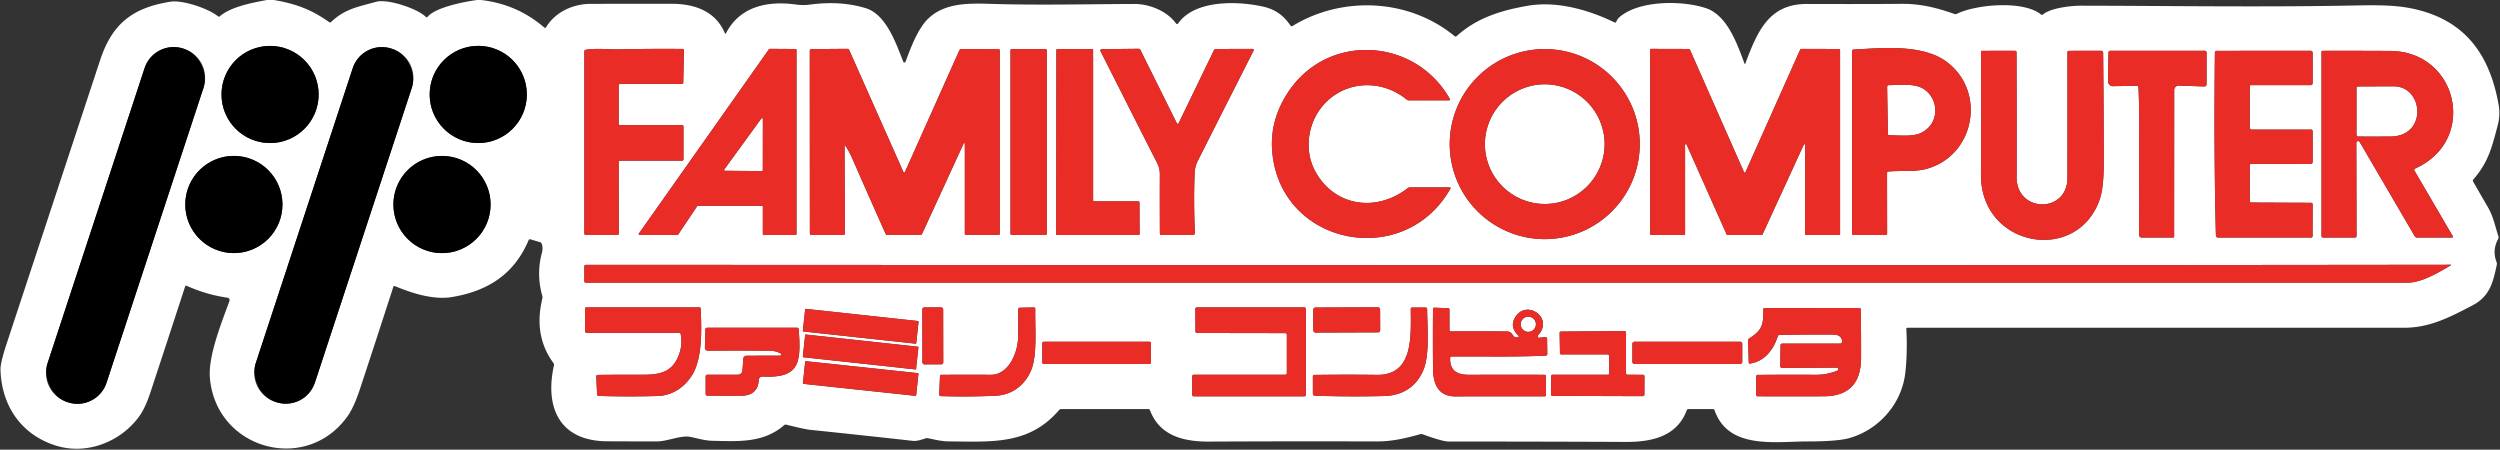 <?xml version="1.0" encoding="UTF-8" standalone="no"?>
<svg
   version="1.1"
   viewBox="0 0 984 177"
   id="svg176"
   sodipodi:docname="nesj.svg"
   inkscape:version="1.1.2 (0a00cf5339, 2022-02-04)"
   xmlns:inkscape="http://www.inkscape.org/namespaces/inkscape"
   xmlns:sodipodi="http://sodipodi.sourceforge.net/DTD/sodipodi-0.dtd"
   xmlns="http://www.w3.org/2000/svg"
   xmlns:svg="http://www.w3.org/2000/svg">
  <rect x="0" y="0" width="984" height="177" fill="#333333" stroke="none"/>
  <defs
     id="defs180" />
  <sodipodi:namedview
     id="namedview178"
     pagecolor="#ffffff"
     bordercolor="#666666"
     borderopacity="1.0"
     inkscape:pageshadow="2"
     inkscape:pageopacity="0.0"
     inkscape:pagecheckerboard="0"
     showgrid="false"
     inkscape:zoom="1.3028455"
     inkscape:cx="326.20905"
     inkscape:cy="88.268331"
     inkscape:window-width="1920"
     inkscape:window-height="1011"
     inkscape:window-x="1920"
     inkscape:window-y="32"
     inkscape:window-maximized="1"
     inkscape:current-layer="svg176" />
  <g
     fill="#ffffff"
     id="g98">
    <path
       d="   M 105.06 0.00   L 107.81 0.00   C 116.43 1.51 122.40 3.63 129.56 8.71   A 0.60 0.60 0.0 0 0 130.33 8.65   C 135.83 3.35 141.44 2.59 147.99 0.72   C 152.50 -0.56 164.31 3.34 167.63 6.68   A 0.45 0.44 41.7 0 0 168.28 6.65   C 171.35 2.89 182.83 0.64 187.81 0.00   L 189.31 0.00   Q 203.58 1.63 214.27 10.87   A 0.42 0.42 0.0 0 0 214.90 10.77   C 218.54 4.73 225.53 1.54 232.47 1.52   Q 248.46 1.48 264.46 1.50   C 273.61 1.51 281.72 4.52 285.32 13.08   Q 285.51 13.53 285.74 13.09   C 291.25 2.44 302.22 0.26 313.28 1.78   Q 316.13 2.17 318.69 1.82   Q 330.80 0.18 340.76 3.22   C 348.82 5.68 352.66 17.07 355.54 24.30   A 0.47 0.47 0.0 0 0 356.42 24.29   C 358.55 18.61 361.28 11.21 365.39 7.29   C 372.23 0.75 382.30 1.30 391.21 1.56   C 409.58 2.08 428.05 1.63 446.43 1.56   C 452.33 1.53 459.34 4.30 462.87 9.23   A 0.51 0.51 0.0 0 0 463.70 9.23   C 470.38 -0.23 487.37 0.41 497.14 2.60   C 502.06 3.70 505.25 6.13 507.97 10.11   A 0.53 0.52 -32.7 0 0 508.68 10.26   C 528.16 -1.66 554.42 -0.68 572.56 14.25   A 0.58 0.57 -46.2 0 0 573.31 14.23   C 581.33 6.97 591.00 4.05 601.39 2.26   C 612.74 0.30 625.35 3.87 635.52 8.85   A 0.47 0.47 0.0 0 0 636.15 8.61   Q 636.62 7.41 637.61 6.59   C 645.38 0.10 662.10 0.09 671.51 3.23   C 679.68 5.97 683.61 16.80 686.63 25.00   Q 686.80 25.46 686.98 25.00   C 691.82 11.90 696.51 1.50 711.27 1.56   Q 734.82 1.64 748.15 1.51   C 755.95 1.42 762.26 3.05 769.27 5.50   A 1.17 1.14 41.2 0 0 770.18 5.45   C 777.67 1.74 796.42 0.03 803.36 5.72   A 0.58 0.58 0.0 0 0 804.11 5.71   C 807.15 3.11 815.12 2.24 819.10 2.24   C 852.94 2.30 886.91 2.80 920.74 2.27   C 932.42 2.09 941.20 1.63 949.63 3.41   C 970.14 7.77 979.91 21.27 983.47 41.26   Q 984.20 45.35 983.01 49.71   C 980.88 57.57 979.55 63.75 973.49 70.64   A 0.71 0.69 51.3 0 0 973.41 71.45   Q 976.36 76.59 979.31 81.68   C 981.41 85.30 982.06 89.06 983.39 93.02   A 1.33 1.30 51.0 0 1 983.29 94.05   Q 980.82 98.51 982.67 103.22   A 1.63 1.60 -50.5 0 1 982.75 104.15   C 981.26 111.22 979.99 116.61 973.19 120.19   C 963.95 125.03 956.22 129.00 946.27 129.00   Q 848.54 129.00 750.82 129.00   A 0.50 0.50 0.0 0 0 750.32 129.53   C 750.68 135.28 750.50 142.24 749.88 147.13   C 748.35 159.14 739.44 169.14 727.94 172.42   Q 723.32 173.74 711.45 173.75   C 698.79 173.76 680.24 177.02 674.85 161.46   A 0.69 0.68 -9.5 0 0 674.20 161.00   L 664.58 161.00   A 0.73 0.73 0.0 0 0 663.90 161.47   C 660.08 171.79 650.16 173.98 640.00 173.94   Q 605.13 173.78 570.25 173.79   Q 567.79 173.79 559.97 170.94   A 1.56 1.54 47.1 0 0 559.00 170.90   C 553.27 172.48 548.05 173.77 541.89 173.75   Q 508.95 173.65 476.00 173.81   C 466.17 173.86 456.50 171.73 452.63 161.46   A 0.70 0.70 0.0 0 0 451.97 161.00   L 417.75 161.00   A 1.22 1.20 20.0 0 0 416.83 161.42   C 404.99 175.23 390.27 173.83 373.64 173.74   C 370.70 173.73 368.08 173.06 365.24 172.48   A 1.84 1.75 39.9 0 0 364.29 172.54   Q 360.96 173.70 359.50 173.54   Q 339.16 171.28 318.82 169.17   Q 316.58 168.93 309.51 167.15   A 0.98 0.94 -57.0 0 0 308.64 167.35   C 300.54 174.36 290.94 173.73 280.49 173.50   C 277.43 173.43 274.80 172.58 271.74 171.97   C 267.90 171.20 262.82 173.74 258.52 173.74   Q 248.76 173.74 239.00 173.69   C 220.28 173.60 214.33 160.46 218.04 143.79   A 1.08 1.06 33.4 0 0 217.85 142.91   C 212.21 135.30 211.26 126.60 213.47 117.49   Q 213.59 117.00 213.46 116.52   Q 211.03 107.88 213.29 99.52   Q 213.81 97.59 213.23 95.97   A 1.09 1.06 87.5 0 0 212.52 95.30   L 208.76 94.19   A 0.58 0.58 0.0 0 0 208.07 94.52   C 202.38 107.97 191.99 114.58 177.86 116.92   C 170.54 118.13 162.14 115.40 155.43 112.61   A 0.47 0.46 -69.6 0 0 154.81 112.90   Q 148.28 133.15 141.61 153.32   Q 139.25 160.46 136.65 164.04   C 120.12 186.81 84.82 176.57 82.61 148.61   C 81.92 139.95 87.35 126.64 90.32 118.47   A 0.97 0.97 0.0 0 0 89.55 117.18   Q 81.16 115.97 73.46 112.47   A 0.42 0.42 0.0 0 0 72.88 112.72   Q 66.08 133.61 59.20 154.46   Q 57.15 160.67 54.70 164.01   C 47.45 173.91 33.99 179.36 21.53 175.24   C 8.22 170.84 0.59 159.62 0.19 145.47   Q 0.12 142.83 2.67 135.10   Q 21.03 79.44 39.37 23.78   C 44.13 9.31 52.15 3.07 67.05 0.67   C 71.82 -0.10 82.02 3.33 85.78 6.41   A 0.59 0.58 43.7 0 0 86.54 6.40   C 90.88 2.62 99.51 1.04 105.06 0.00   Z   M 125.41 37.19   A 19.11 19.11 0.0 0 0 106.30 18.08   A 19.11 19.11 0.0 0 0 87.19 37.19   A 19.11 19.11 0.0 0 0 106.30 56.30   A 19.11 19.11 0.0 0 0 125.41 37.19   Z   M 207.36 37.18   A 19.12 19.12 0.0 0 0 188.24 18.06   A 19.12 19.12 0.0 0 0 169.12 37.18   A 19.12 19.12 0.0 0 0 188.24 56.30   A 19.12 19.12 0.0 0 0 207.36 37.18   Z   M 80.134 34.437   A 12.04 12.04 0.0 0 0 72.457 19.239   L 72.115 19.126   A 12.04 12.04 0.0 0 0 56.917 26.803   L 18.706 143.023   A 12.04 12.04 0.0 0 0 26.383 158.221   L 26.725 158.334   A 12.04 12.04 0.0 0 0 41.923 150.656   L 80.134 34.437   Z   M 162.114 34.483   A 12.06 12.06 0.0 0 0 154.424 19.26   L 154.063 19.141   A 12.06 12.06 0.0 0 0 138.84 26.831   L 100.666 142.937   A 12.06 12.06 0.0 0 0 108.356 158.16   L 108.717 158.279   A 12.06 12.06 0.0 0 0 123.94 150.589   L 162.114 34.483   Z   M 244.09 63.25   L 268.50 63.25   A 0.50 0.50 0.0 0 0 269.00 62.75   L 269.00 49.75   A 0.50 0.50 0.0 0 0 268.50 49.25   L 244.00 49.25   A 0.50 0.50 0.0 0 1 243.50 48.75   L 243.50 33.65   A 0.66 0.66 0.0 0 1 244.16 32.99   L 268.46 33.00   A 0.47 0.47 0.0 0 0 268.93 32.54   L 269.20 19.72   A 0.44 0.44 0.0 0 0 268.76 19.27   Q 255.82 19.16 242.94 19.43   C 239.79 19.49 234.74 18.91 230.55 19.59   A 0.66 0.65 -4.7 0 0 230.00 20.23   L 230.00 91.87   A 0.63 0.63 0.0 0 0 230.63 92.50   L 242.98 92.50   A 0.56 0.55 0.0 0 0 243.54 91.95   L 243.50 63.84   A 0.59 0.59 0.0 0 1 244.09 63.25   Z   M 302.97 19.23   A 0.37 0.37 0.0 0 0 302.67 19.39   L 251.47 91.92   A 0.37 0.37 0.0 0 0 251.77 92.50   L 266.59 92.50   A 0.37 0.37 0.0 0 0 266.90 92.34   L 274.40 81.16   A 0.37 0.37 0.0 0 1 274.71 81.00   L 299.88 81.00   A 0.37 0.37 0.0 0 1 300.25 81.37   L 300.25 92.14   A 0.37 0.37 0.0 0 0 300.62 92.51   L 313.13 92.49   A 0.37 0.37 0.0 0 0 313.50 92.12   L 313.50 19.66   A 0.37 0.37 0.0 0 0 313.13 19.29   L 302.97 19.23   Z   M 332.62 57.20   Q 334.02 59.06 335.75 63.01   Q 342.10 77.54 348.58 92.04   A 0.79 0.78 77.6 0 0 349.29 92.50   L 362.17 92.50   A 0.84 0.82 12.0 0 0 362.93 92.02   L 379.11 56.85   Q 379.75 55.47 379.75 56.99   L 379.75 92.00   A 0.50 0.50 0.0 0 0 380.25 92.50   L 393.00 92.50   A 0.50 0.50 0.0 0 0 393.50 92.00   L 393.50 19.89   A 0.61 0.60 -0.0 0 0 392.89 19.29   L 378.41 19.32   A 0.91 0.89 -77.8 0 0 377.59 19.86   L 356.17 67.74   A 0.31 0.31 0.0 0 1 355.60 67.74   L 334.23 19.67   A 0.75 0.75 0.0 0 0 333.53 19.22   L 319.36 19.33   A 0.63 0.63 0.0 0 0 318.73 19.96   L 318.76 91.88   A 0.62 0.62 0.0 0 0 319.38 92.50   L 332.02 92.50   A 0.51 0.51 0.0 0 0 332.53 91.98   L 332.42 57.26   Q 332.42 56.94 332.62 57.20   Z   M 412.00 19.79   A 0.48 0.48 0.0 0 0 411.52 19.31   L 398.22 19.31   A 0.48 0.48 0.0 0 0 397.74 19.79   L 397.74 92.01   A 0.48 0.48 0.0 0 0 398.22 92.49   L 411.52 92.49   A 0.48 0.48 0.0 0 0 412.00 92.01   L 412.00 19.79   Z   M 430.66 79.25   A 0.41 0.41 0.0 0 1 430.25 78.84   L 430.25 19.72   A 0.41 0.41 0.0 0 0 429.84 19.31   L 416.20 19.32   A 0.41 0.41 0.0 0 0 415.79 19.73   L 415.73 92.09   A 0.41 0.41 0.0 0 0 416.14 92.50   L 448.13 92.50   A 0.41 0.41 0.0 0 0 448.54 92.09   L 448.49 79.66   A 0.41 0.41 0.0 0 0 448.08 79.25   L 430.66 79.25   Z   M 493.04 19.26   L 478.67 19.28   A 0.98 0.98 0.0 0 0 477.79 19.83   L 463.92 48.49   A 0.41 0.41 0.0 0 1 463.18 48.49   L 448.87 19.68   A 0.87 0.86 76.5 0 0 448.10 19.20   L 433.60 19.36   A 0.51 0.50 -13.8 0 0 433.15 20.09   Q 444.30 42.20 455.52 64.30   Q 456.52 66.28 456.51 68.49   Q 456.47 80.23 456.53 91.99   A 0.51 0.51 0.0 0 0 457.04 92.50   L 469.44 92.50   A 0.87 0.86 -1.3 0 0 470.31 91.60   Q 469.78 79.62 470.21 68.07   Q 470.30 65.58 471.44 63.31   Q 482.48 41.43 493.42 19.90   A 0.44 0.43 -76.4 0 0 493.04 19.26   Z   M 709.96 56.94   A 0.31 0.31 0.0 0 1 710.55 57.07   L 710.47 92.19   A 0.31 0.31 0.0 0 0 710.78 92.50   L 723.94 92.50   A 0.31 0.31 0.0 0 0 724.25 92.19   L 724.25 19.59   A 0.31 0.31 0.0 0 0 723.94 19.28   L 708.88 19.26   A 0.31 0.31 0.0 0 0 708.60 19.44   L 687.01 67.78   A 0.31 0.31 0.0 0 1 686.45 67.78   L 665.11 19.46   A 0.31 0.31 0.0 0 0 664.83 19.28   L 649.81 19.24   A 0.31 0.31 0.0 0 0 649.50 19.55   L 649.50 92.19   A 0.31 0.31 0.0 0 0 649.81 92.50   L 662.94 92.50   A 0.31 0.31 0.0 0 0 663.25 92.19   L 663.25 57.02   A 0.31 0.31 0.0 0 1 663.84 56.89   L 679.63 92.32   A 0.31 0.31 0.0 0 0 679.91 92.50   L 693.42 92.50   A 0.31 0.31 0.0 0 0 693.70 92.32   L 709.96 56.94   Z   M 743.24 67.52   C 748.20 67.06 753.72 67.66 757.99 66.54   C 777.21 61.54 782.00 36.17 766.25 24.37   C 756.29 16.90 738.80 19.11 729.49 19.51   A 0.51 0.51 0.0 0 0 729.00 20.02   L 729.00 92.00   A 0.50 0.50 0.0 0 0 729.50 92.50   L 742.26 92.50   A 0.51 0.51 0.0 0 0 742.77 91.99   L 742.74 68.07   A 0.56 0.55 -2.9 0 1 743.24 67.52   Z   M 645.41 56.72   A 37.40 37.40 0.0 0 0 608.01 19.32   A 37.40 37.40 0.0 0 0 570.61 56.72   A 37.40 37.40 0.0 0 0 608.01 94.12   A 37.40 37.40 0.0 0 0 645.41 56.72   Z   M 507.23 35.96   Q 499.64 47.24 500.76 59.84   C 504.08 96.81 552.82 106.27 570.90 74.21   A 0.30 0.30 0.0 0 0 570.64 73.76   L 554.95 73.75   A 1.39 1.37 -63.2 0 0 554.12 74.03   C 541.65 83.70 525.30 81.27 517.73 67.53   C 512.86 58.66 514.87 46.87 522.34 39.82   C 531.12 31.52 544.40 31.56 553.71 39.21   A 1.36 1.36 0.0 0 0 554.55 39.50   L 570.44 39.49   A 0.30 0.29 -14.7 0 0 570.70 39.05   C 557.20 14.93 522.93 12.67 507.23 35.96   Z   M 827.80 20.80   A 0.81 0.81 0.0 0 0 826.99 19.99   L 814.30 20.01   A 0.56 0.56 0.0 0 0 813.74 20.57   Q 813.77 45.29 813.74 70.07   C 813.72 84.04 793.71 83.85 793.74 69.74   Q 793.79 45.19 793.70 20.56   A 0.56 0.56 0.0 0 0 793.14 20.00   L 780.11 20.01   A 0.38 0.38 0.0 0 0 779.73 20.39   Q 779.80 44.59 779.71 68.74   C 779.59 97.52 817.88 104.13 826.55 78.17   Q 828.05 73.67 828.04 63.69   Q 828.02 42.51 827.80 20.80   Z   M 841.70 34.37   Q 842.11 43.93 842.01 53.49   C 841.87 67.39 842.15 79.32 841.93 92.41   A 1.07 1.06 -89.7 0 0 843.00 93.50   L 855.34 93.49   A 0.40 0.40 0.0 0 0 855.74 93.09   L 855.77 35.43   A 1.73 1.73 0.0 0 1 857.56 33.70   L 867.60 34.03   A 0.87 0.87 0.0 0 0 868.50 33.16   L 868.50 20.62   A 0.63 0.62 0.0 0 0 867.87 20.00   L 830.57 20.00   A 0.68 0.68 0.0 0 0 829.89 20.67   L 829.71 31.94   A 1.94 1.93 -90.0 0 0 831.68 33.92   L 841.05 33.76   A 0.64 0.64 0.0 0 1 841.70 34.37   Z   M 871.78 20.74   C 871.53 44.57 871.56 68.61 872.18 92.65   A 0.87 0.87 0.0 0 0 873.05 93.50   L 909.64 93.50   A 0.58 0.58 0.0 0 0 910.22 92.92   L 910.25 80.45   A 0.62 0.62 0.0 0 0 909.64 79.82   L 886.11 79.72   A 0.62 0.61 0.5 0 1 885.50 79.11   L 885.50 65.11   A 0.64 0.64 0.0 0 1 886.14 64.47   L 909.47 64.56   A 0.78 0.78 0.0 0 0 910.25 63.78   L 910.25 51.63   A 0.63 0.63 0.0 0 0 909.62 51.00   L 886.25 51.00   A 0.75 0.75 0.0 0 1 885.50 50.25   L 885.50 34.00   A 0.50 0.50 0.0 0 1 886.00 33.50   L 909.50 33.50   A 0.75 0.75 0.0 0 0 910.25 32.75   L 910.25 20.75   A 0.75 0.75 0.0 0 0 909.50 20.00   L 872.52 20.01   A 0.74 0.74 0.0 0 0 871.78 20.74   Z   M 927.45 56.25   A 0.71 0.71 0.0 0 1 928.78 55.89   L 950.44 92.96   A 1.10 1.09 74.5 0 0 951.38 93.50   L 965.01 93.50   Q 965.71 93.50 965.36 92.90   L 950.32 67.15   A 0.58 0.58 0.0 0 1 950.58 66.33   C 975.30 55.41 967.69 20.21 940.74 20.05   Q 927.40 19.98 914.06 20.01   A 0.31 0.31 0.0 0 0 913.75 20.32   L 913.75 92.87   A 0.63 0.63 0.0 0 0 914.38 93.50   L 926.89 93.50   A 0.64 0.64 0.0 0 0 927.53 92.86   L 927.45 56.25   Z   M 111.17 80.49   A 19.12 19.12 0.0 0 0 92.05 61.37   A 19.12 19.12 0.0 0 0 72.93 80.49   A 19.12 19.12 0.0 0 0 92.05 99.61   A 19.12 19.12 0.0 0 0 111.17 80.49   Z   M 193.09 80.50   A 19.12 19.12 0.0 0 0 173.97 61.38   A 19.12 19.12 0.0 0 0 154.85 80.50   A 19.12 19.12 0.0 0 0 173.97 99.62   A 19.12 19.12 0.0 0 0 193.09 80.50   Z   M 964.50 104.21   C 719.85 104.54 475.19 104.34 230.54 104.24   A 0.54 0.54 0.0 0 0 230.00 104.78   L 230.00 110.72   A 0.53 0.53 0.0 0 0 230.53 111.25   Q 589.10 111.25 947.67 111.25   C 953.19 111.25 959.87 107.21 964.57 104.47   Q 965.01 104.21 964.50 104.21   Z   M 267.90 131.40   Q 268.72 135.39 267.34 139.33   C 264.89 146.28 260.17 147.54 252.90 147.50   Q 244.10 147.45 235.24 147.57   A 0.56 0.56 0.0 0 0 234.69 148.15   L 235.01 155.21   A 0.66 0.65 89.5 0 0 235.64 155.84   Q 247.21 156.19 258.79 155.87   C 264.80 155.70 269.70 152.22 272.62 147.28   C 276.49 140.72 276.18 129.45 275.77 121.35   A 0.37 0.36 88.3 0 0 275.41 121.00   L 230.75 121.00   A 0.50 0.50 0.0 0 0 230.25 121.50   L 230.32 130.41   A 0.59 0.59 0.0 0 0 230.91 131.00   L 267.41 131.00   A 0.50 0.50 0.0 0 1 267.90 131.40   Z   M 371.232 121.773   A 0.79 0.79 0.0 0 0 370.44 120.984   L 363.82 120.996   A 0.79 0.79 0.0 0 0 363.032 121.787   L 363.068 142.627   A 0.79 0.79 0.0 0 0 363.86 143.416   L 370.48 143.404   A 0.79 0.79 0.0 0 0 371.268 142.613   L 371.232 121.773   Z   M 400.72 132.74   C 400.66 138.66 397.06 147.56 390.01 147.52   Q 380.25 147.46 370.52 147.53   A 0.55 0.55 0.0 0 0 369.97 148.06   L 369.68 155.22   A 0.67 0.66 -88.3 0 0 370.32 155.91   Q 380.92 156.24 391.65 155.78   C 398.35 155.50 403.43 151.63 405.90 145.60   C 408.35 139.62 407.33 128.92 407.49 121.62   A 0.59 0.59 0.0 0 0 406.89 121.01   L 401.45 121.12   A 0.70 0.70 0.0 0 0 400.76 121.82   Q 400.78 127.32 400.72 132.74   Z   M 505.89 131.12   A 0.61 0.61 0.0 0 1 506.50 131.73   L 506.50 146.89   A 0.61 0.61 0.0 0 1 505.89 147.50   L 469.86 147.50   A 0.61 0.61 0.0 0 0 469.25 148.11   L 469.25 155.39   A 0.61 0.61 0.0 0 0 469.86 156.00   L 513.38 156.00   A 0.61 0.61 0.0 0 0 513.99 155.39   L 514.02 121.61   A 0.61 0.61 0.0 0 0 513.41 121.00   L 471.10 121.00   A 0.61 0.61 0.0 0 0 470.49 121.61   L 470.54 130.45   A 0.61 0.61 0.0 0 0 471.15 131.06   L 505.89 131.12   Z   M 543.216 121.804   A 0.85 0.85 0.0 0 0 542.363 120.957   L 517.743 121.043   A 0.85 0.85 0.0 0 0 516.896 121.896   L 516.924 130.056   A 0.85 0.85 0.0 0 0 517.777 130.903   L 542.397 130.817   A 0.85 0.85 0.0 0 0 543.244 129.964   L 543.216 121.804   Z   M 517.57 155.76   Q 532.03 156.21 544.94 155.87   C 552.21 155.67 557.61 152.06 560.31 145.47   C 562.75 139.52 561.77 128.99 561.73 121.62   A 0.59 0.59 0.0 0 0 561.14 121.04   L 555.85 121.04   A 0.58 0.58 0.0 0 0 555.27 121.62   C 555.33 132.51 556.38 147.71 541.98 147.55   Q 529.67 147.40 517.29 147.57   A 0.55 0.54 -0.5 0 0 516.75 148.11   L 516.75 154.92   A 0.84 0.84 0.0 0 0 517.57 155.76   Z   M 571.31 140.31   C 583.66 140.22 596.09 140.56 608.43 139.97   A 0.62 0.62 0.0 0 0 609.02 139.34   L 608.94 133.38   A 0.68 0.68 0.0 0 0 608.19 132.71   L 605.83 132.95   A 0.51 0.51 0.0 0 1 605.32 132.68   C 605.14 132.33 605.26 132.10 605.53 131.80   C 611.43 125.11 601.26 118.08 596.78 124.31   Q 593.78 128.48 597.71 132.15   A 0.31 0.31 0.0 0 1 597.59 132.67   C 595.19 133.47 595.71 130.51 593.30 130.48   Q 582.22 130.36 571.05 130.44   A 0.54 0.54 0.0 0 1 570.50 129.90   L 570.50 121.79   A 0.48 0.47 -89.4 0 0 570.04 121.31   L 564.52 121.10   A 0.47 0.46 1.2 0 0 564.03 121.56   Q 563.94 133.45 564.04 145.27   C 564.10 150.99 566.07 156.04 572.75 156.02   Q 590.29 155.97 607.88 156.01   A 0.62 0.62 0.0 0 0 608.50 155.39   L 608.50 148.16   A 0.64 0.64 0.0 0 0 607.87 147.52   Q 593.18 147.45 578.50 147.53   C 573.62 147.56 570.61 146.07 570.78 140.82   A 0.53 0.53 0.0 0 1 571.31 140.31   Z   M 722.96 144.71   A 0.61 0.61 0.0 0 1 723.19 145.89   Q 719.03 147.55 714.74 147.52   Q 703.31 147.45 691.79 147.56   A 0.55 0.55 0.0 0 0 691.25 148.11   L 691.25 155.46   A 0.53 0.52 0.6 0 0 691.77 155.98   Q 704.80 156.03 717.80 155.98   C 727.80 155.95 732.49 150.71 732.52 140.85   Q 732.56 131.31 732.38 121.76   A 0.55 0.55 0.0 0 0 731.83 121.22   L 694.51 121.27   A 0.47 0.46 -0.6 0 0 694.04 121.74   C 694.14 127.73 693.64 129.97 688.46 133.24   A 0.83 0.83 0.0 0 0 688.07 133.96   L 688.31 142.69   A 0.43 0.43 0.0 0 0 688.81 143.10   C 694.62 142.20 698.05 137.60 699.76 132.31   A 0.71 0.71 0.0 0 1 700.42 131.83   Q 711.00 131.61 721.56 131.69   Q 724.85 131.72 725.06 134.37   A 0.82 0.81 87.7 0 1 724.25 135.25   L 701.41 135.25   A 0.59 0.59 0.0 0 0 700.82 135.84   L 700.72 144.15   A 0.67 0.66 -0.0 0 0 701.40 144.82   L 722.96 144.71   Z   M 361.544 126.649   A 0.26 0.26 0.0 0 0 361.314 126.363   L 317.194 121.57   A 0.26 0.26 0.0 0 0 316.907 121.8   L 315.996 130.191   A 0.26 0.26 0.0 0 0 316.226 130.477   L 360.346 135.27   A 0.26 0.26 0.0 0 0 360.633 135.04   L 361.544 126.649   Z   M 307.19 139.06   A 0.49 0.49 0.0 0 1 306.97 139.99   L 293.82 140.01   A 1.27 1.26 2.0 0 0 292.57 141.17   L 292.23 145.80   A 1.84 1.83 2.2 0 1 290.40 147.49   L 278.37 147.50   A 0.63 0.62 90.0 0 0 277.75 148.13   L 277.75 155.11   A 0.63 0.63 0.0 0 0 278.37 155.74   Q 285.02 155.75 291.73 155.76   C 295.96 155.77 298.45 153.68 298.65 149.53   A 1.40 1.40 0.0 0 1 300.12 148.20   C 315.01 148.98 315.27 142.50 314.38 129.58   A 0.62 0.62 0.0 0 0 313.76 129.00   L 278.32 129.00   A 0.69 0.69 0.0 0 0 277.63 129.67   L 277.45 136.81   A 1.20 1.19 0.5 0 0 278.66 138.03   Q 290.90 137.92 303.00 138.05   Q 305.21 138.07 307.19 139.06   Z   M 632.77 139.50   A 0.55 0.55 0.0 0 1 633.32 140.04   L 633.43 146.94   A 0.55 0.55 0.0 0 1 632.88 147.50   L 611.10 147.50   A 0.55 0.55 0.0 0 0 610.55 148.05   L 610.48 155.27   A 0.55 0.55 0.0 0 0 611.03 155.82   L 646.68 155.93   A 0.55 0.55 0.0 0 0 647.23 155.38   L 647.26 148.07   A 0.55 0.55 0.0 0 0 646.71 147.52   L 640.55 147.49   A 0.55 0.55 0.0 0 1 640.00 146.94   L 640.00 130.88   A 0.55 0.55 0.0 0 0 639.45 130.33   L 614.42 130.50   A 0.55 0.55 0.0 0 0 613.87 131.06   L 614.00 138.96   A 0.55 0.55 0.0 0 0 614.55 139.50   L 632.77 139.50   Z   M 361.487 136.746   A 0.26 0.26 0.0 0 0 361.256 136.46   L 317.196 131.673   A 0.26 0.26 0.0 0 0 316.909 131.904   L 315.993 140.334   A 0.26 0.26 0.0 0 0 316.224 140.62   L 360.284 145.407   A 0.26 0.26 0.0 0 0 360.571 145.177   L 361.487 136.746   Z   M 453.01 135.09   A 0.59 0.59 0.0 0 0 452.42 134.50   L 410.84 134.50   A 0.59 0.59 0.0 0 0 410.25 135.09   L 410.25 142.67   A 0.59 0.59 0.0 0 0 410.84 143.26   L 452.42 143.26   A 0.59 0.59 0.0 0 0 453.01 142.67   L 453.01 135.09   Z   M 685.75 135.32   A 0.82 0.82 0.0 0 0 684.93 134.50   L 643.33 134.50   A 0.82 0.82 0.0 0 0 642.51 135.32   L 642.51 142.44   A 0.82 0.82 0.0 0 0 643.33 143.26   L 684.93 143.26   A 0.82 0.82 0.0 0 0 685.75 142.44   L 685.75 135.32   Z   M 361.502 147.166   A 0.27 0.27 0.0 0 0 361.262 146.869   L 317.212 142.162   A 0.27 0.27 0.0 0 0 316.915 142.401   L 316.019 150.794   A 0.27 0.27 0.0 0 0 316.258 151.091   L 360.308 155.798   A 0.27 0.27 0.0 0 0 360.605 155.559   L 361.502 147.166   Z"
       id="path86" />
    <circle
       cx="608.02"
       cy="56.73"
       r="23.56"
       id="circle88" />
    <path
       d="   M 756.63 34.71   C 763.31 38.39 763.80 48.87 755.86 52.44   C 752.73 53.85 747.17 53.29 743.52 53.21   A 0.45 0.45 0.0 0 1 743.08 52.76   L 742.78 34.17   A 0.65 0.65 0.0 0 1 743.43 33.51   C 747.65 33.51 753.11 32.78 756.63 34.71   Z"
       id="path90" />
    <path
       d="   M 942.25 33.99   C 953.92 34.02 955.55 53.60 941.00 53.73   Q 934.64 53.79 928.20 53.74   A 0.71 0.71 0.0 0 1 927.50 53.03   L 927.50 34.53   A 0.50 0.50 0.0 0 1 927.99 34.03   Q 935.16 33.98 942.25 33.99   Z"
       id="path92" />
    <path
       d="   M 300.26 46.83   L 300.24 67.01   A 0.33 0.33 0.0 0 1 299.91 67.34   L 285.33 67.22   A 0.33 0.33 0.0 0 1 285.07 66.69   L 299.66 46.63   A 0.33 0.33 0.0 0 1 300.26 46.83   Z"
       id="path94" />
    <circle
       cx="601.54"
       cy="127.63"
       r="3.00"
       id="circle96" />
  </g>
  <g
     fill="#ea2c27"
     id="g160">
    <path
       d="   M 243.50 63.84   L 243.54 91.95   A 0.56 0.55 -0.0 0 1 242.98 92.50   L 230.63 92.50   A 0.63 0.63 0.0 0 1 230.00 91.87   L 230.00 20.23   A 0.66 0.65 -4.7 0 1 230.55 19.59   C 234.74 18.91 239.79 19.49 242.94 19.43   Q 255.82 19.16 268.76 19.27   A 0.44 0.44 0.0 0 1 269.20 19.72   L 268.93 32.54   A 0.47 0.47 0.0 0 1 268.46 33.00   L 244.16 32.99   A 0.66 0.66 0.0 0 0 243.50 33.65   L 243.50 48.75   A 0.50 0.50 0.0 0 0 244.00 49.25   L 268.50 49.25   A 0.50 0.50 0.0 0 1 269.00 49.75   L 269.00 62.75   A 0.50 0.50 0.0 0 1 268.50 63.25   L 244.09 63.25   A 0.59 0.59 0.0 0 0 243.50 63.84   Z"
       id="path100" />
    <path
       d="   M 302.97 19.23   L 313.13 19.29   A 0.37 0.37 0.0 0 1 313.50 19.66   L 313.50 92.12   A 0.37 0.37 0.0 0 1 313.13 92.49   L 300.62 92.51   A 0.37 0.37 0.0 0 1 300.25 92.14   L 300.25 81.37   A 0.37 0.37 0.0 0 0 299.88 81.00   L 274.71 81.00   A 0.37 0.37 0.0 0 0 274.40 81.16   L 266.90 92.34   A 0.37 0.37 0.0 0 1 266.59 92.50   L 251.77 92.50   A 0.37 0.37 0.0 0 1 251.47 91.92   L 302.67 19.39   A 0.37 0.37 0.0 0 1 302.97 19.23   Z   M 300.26 46.83   A 0.33 0.33 0.0 0 0 299.66 46.63   L 285.07 66.69   A 0.33 0.33 0.0 0 0 285.33 67.22   L 299.91 67.34   A 0.33 0.33 0.0 0 0 300.24 67.01   L 300.26 46.83   Z"
       id="path102" />
    <path
       d="   M 332.42 57.26   L 332.53 91.98   A 0.51 0.51 0.0 0 1 332.02 92.50   L 319.38 92.50   A 0.62 0.62 0.0 0 1 318.76 91.88   L 318.73 19.96   A 0.63 0.63 0.0 0 1 319.36 19.33   L 333.53 19.22   A 0.75 0.75 0.0 0 1 334.23 19.67   L 355.60 67.74   A 0.31 0.31 0.0 0 0 356.17 67.74   L 377.59 19.86   A 0.91 0.89 -77.8 0 1 378.41 19.32   L 392.89 19.29   A 0.61 0.60 -0.0 0 1 393.50 19.89   L 393.50 92.00   A 0.50 0.50 0.0 0 1 393.00 92.50   L 380.25 92.50   A 0.50 0.50 0.0 0 1 379.75 92.00   L 379.75 56.99   Q 379.75 55.47 379.11 56.85   L 362.93 92.02   A 0.84 0.82 12.0 0 1 362.17 92.50   L 349.29 92.50   A 0.79 0.78 77.6 0 1 348.58 92.04   Q 342.10 77.54 335.75 63.01   Q 334.02 59.06 332.62 57.20   Q 332.42 56.94 332.42 57.26   Z"
       id="path104" />
    <rect
       x="397.74"
       y="19.31"
       width="14.26"
       height="73.18"
       rx="0.48"
       id="rect106" />
    <path
       d="   M 430.66 79.25   L 448.08 79.25   A 0.41 0.41 0.0 0 1 448.49 79.66   L 448.54 92.09   A 0.41 0.41 0.0 0 1 448.13 92.50   L 416.14 92.50   A 0.41 0.41 0.0 0 1 415.73 92.09   L 415.79 19.73   A 0.41 0.41 0.0 0 1 416.20 19.32   L 429.84 19.31   A 0.41 0.41 0.0 0 1 430.25 19.72   L 430.25 78.84   A 0.41 0.41 0.0 0 0 430.66 79.25   Z"
       id="path108" />
    <path
       d="   M 493.04 19.26   A 0.44 0.43 -76.4 0 1 493.42 19.90   Q 482.48 41.43 471.44 63.31   Q 470.30 65.58 470.21 68.07   Q 469.78 79.62 470.31 91.60   A 0.87 0.86 -1.3 0 1 469.44 92.50   L 457.04 92.50   A 0.51 0.51 0.0 0 1 456.53 91.99   Q 456.47 80.23 456.51 68.49   Q 456.52 66.28 455.52 64.30   Q 444.30 42.20 433.15 20.09   A 0.51 0.50 -13.8 0 1 433.60 19.36   L 448.10 19.20   A 0.87 0.86 76.5 0 1 448.87 19.68   L 463.18 48.49   A 0.41 0.41 0.0 0 0 463.92 48.49   L 477.79 19.83   A 0.98 0.98 0.0 0 1 478.67 19.28   L 493.04 19.26   Z"
       id="path110" />
    <path
       d="   M 709.96 56.94   L 693.70 92.32   A 0.31 0.31 0.0 0 1 693.42 92.50   L 679.91 92.50   A 0.31 0.31 0.0 0 1 679.63 92.32   L 663.84 56.89   A 0.31 0.31 0.0 0 0 663.25 57.02   L 663.25 92.19   A 0.31 0.31 0.0 0 1 662.94 92.50   L 649.81 92.50   A 0.31 0.31 0.0 0 1 649.50 92.19   L 649.50 19.55   A 0.31 0.31 0.0 0 1 649.81 19.24   L 664.83 19.28   A 0.31 0.31 0.0 0 1 665.11 19.46   L 686.45 67.78   A 0.31 0.31 0.0 0 0 687.01 67.78   L 708.60 19.44   A 0.31 0.31 0.0 0 1 708.88 19.26   L 723.94 19.28   A 0.31 0.31 0.0 0 1 724.25 19.59   L 724.25 92.19   A 0.31 0.31 0.0 0 1 723.94 92.50   L 710.78 92.50   A 0.31 0.31 0.0 0 1 710.47 92.19   L 710.55 57.07   A 0.31 0.31 0.0 0 0 709.96 56.94   Z"
       id="path112" />
    <path
       d="   M 742.74 68.07   L 742.77 91.99   A 0.51 0.51 0.0 0 1 742.26 92.50   L 729.50 92.50   A 0.50 0.50 0.0 0 1 729.00 92.00   L 729.00 20.02   A 0.51 0.51 0.0 0 1 729.49 19.51   C 738.80 19.11 756.29 16.90 766.25 24.37   C 782.00 36.17 777.21 61.54 757.99 66.54   C 753.72 67.66 748.20 67.06 743.24 67.52   A 0.56 0.55 -2.9 0 0 742.74 68.07   Z   M 755.86 52.44   C 763.80 48.87 763.31 38.39 756.63 34.71   C 753.11 32.78 747.65 33.51 743.43 33.51   A 0.65 0.65 0.0 0 0 742.78 34.17   L 743.08 52.76   A 0.45 0.45 0.0 0 0 743.52 53.21   C 747.17 53.29 752.73 53.85 755.86 52.44   Z"
       id="path114" />
    <path
       d="   M 645.41 56.72   A 37.40 37.40 0.0 0 1 608.01 94.12   A 37.40 37.40 0.0 0 1 570.61 56.72   A 37.40 37.40 0.0 0 1 608.01 19.32   A 37.40 37.40 0.0 0 1 645.41 56.72   Z   M 631.58 56.73   A 23.56 23.56 0.0 0 0 608.02 33.17   A 23.56 23.56 0.0 0 0 584.46 56.73   A 23.56 23.56 0.0 0 0 608.02 80.29   A 23.56 23.56 0.0 0 0 631.58 56.73   Z"
       id="path116" />
    <path
       d="   M 507.23 35.96   C 522.93 12.67 557.20 14.93 570.70 39.05   A 0.30 0.29 -14.7 0 1 570.44 39.49   L 554.55 39.50   A 1.36 1.36 0.0 0 1 553.71 39.21   C 544.40 31.56 531.12 31.52 522.34 39.82   C 514.87 46.87 512.86 58.66 517.73 67.53   C 525.30 81.27 541.65 83.70 554.12 74.03   A 1.39 1.37 -63.2 0 1 554.95 73.75   L 570.64 73.76   A 0.30 0.30 0.0 0 1 570.90 74.21   C 552.82 106.27 504.08 96.81 500.76 59.84   Q 499.64 47.24 507.23 35.96   Z"
       id="path118" />
    <path
       d="   M 827.80 20.80   Q 828.02 42.51 828.04 63.69   Q 828.05 73.67 826.55 78.17   C 817.88 104.13 779.59 97.52 779.71 68.74   Q 779.80 44.59 779.73 20.39   A 0.38 0.38 0.0 0 1 780.11 20.01   L 793.14 20.00   A 0.56 0.56 0.0 0 1 793.70 20.56   Q 793.79 45.19 793.74 69.74   C 793.71 83.85 813.72 84.04 813.74 70.07   Q 813.77 45.29 813.74 20.57   A 0.56 0.56 0.0 0 1 814.30 20.01   L 826.99 19.99   A 0.81 0.81 0.0 0 1 827.80 20.80   Z"
       id="path120" />
    <path
       d="   M 841.05 33.76   L 831.68 33.92   A 1.94 1.93 -90.0 0 1 829.71 31.94   L 829.89 20.67   A 0.68 0.68 0.0 0 1 830.57 20.00   L 867.87 20.00   A 0.63 0.62 0.0 0 1 868.50 20.62   L 868.50 33.16   A 0.87 0.87 0.0 0 1 867.60 34.03   L 857.56 33.70   A 1.73 1.73 0.0 0 0 855.77 35.43   L 855.74 93.09   A 0.40 0.40 0.0 0 1 855.34 93.49   L 843.00 93.50   A 1.07 1.06 -89.7 0 1 841.93 92.41   C 842.15 79.32 841.87 67.39 842.01 53.49   Q 842.11 43.93 841.70 34.37   A 0.64 0.64 0.0 0 0 841.05 33.76   Z"
       id="path122" />
    <path
       d="   M 872.18 92.65   C 871.56 68.61 871.53 44.57 871.78 20.74   A 0.74 0.74 0.0 0 1 872.52 20.01   L 909.50 20.00   A 0.75 0.75 0.0 0 1 910.25 20.75   L 910.25 32.75   A 0.75 0.75 0.0 0 1 909.50 33.50   L 886.00 33.50   A 0.50 0.50 0.0 0 0 885.50 34.00   L 885.50 50.25   A 0.75 0.75 0.0 0 0 886.25 51.00   L 909.62 51.00   A 0.63 0.63 0.0 0 1 910.25 51.63   L 910.25 63.78   A 0.78 0.78 0.0 0 1 909.47 64.56   L 886.14 64.47   A 0.64 0.64 0.0 0 0 885.50 65.11   L 885.50 79.11   A 0.62 0.61 0.5 0 0 886.11 79.72   L 909.64 79.82   A 0.62 0.62 0.0 0 1 910.25 80.45   L 910.22 92.92   A 0.58 0.58 0.0 0 1 909.64 93.50   L 873.05 93.50   A 0.87 0.87 0.0 0 1 872.18 92.65   Z"
       id="path124" />
    <path
       d="   M 927.45 56.25   L 927.53 92.86   A 0.64 0.64 0.0 0 1 926.89 93.50   L 914.38 93.50   A 0.63 0.63 0.0 0 1 913.75 92.87   L 913.75 20.32   A 0.31 0.31 0.0 0 1 914.06 20.01   Q 927.40 19.98 940.74 20.05   C 967.69 20.21 975.30 55.41 950.58 66.33   A 0.58 0.58 0.0 0 0 950.32 67.15   L 965.36 92.90   Q 965.71 93.50 965.01 93.50   L 951.38 93.50   A 1.10 1.09 74.5 0 1 950.44 92.96   L 928.78 55.89   A 0.71 0.71 0.0 0 0 927.45 56.25   Z   M 941.00 53.73   C 955.55 53.60 953.92 34.02 942.25 33.99   Q 935.16 33.98 927.99 34.03   A 0.50 0.50 0.0 0 0 927.50 34.53   L 927.50 53.03   A 0.71 0.71 0.0 0 0 928.20 53.74   Q 934.64 53.79 941.00 53.73   Z"
       id="path126" />
    <path
       d="   M 230.54 104.24   C 475.19 104.34 719.85 104.54 964.50 104.21   Q 965.01 104.21 964.57 104.47   C 959.87 107.21 953.19 111.25 947.67 111.25   Q 589.10 111.25 230.53 111.25   A 0.53 0.53 0.0 0 1 230.00 110.72   L 230.00 104.78   A 0.54 0.54 0.0 0 1 230.54 104.24   Z"
       id="path128" />
    <path
       d="   M 267.41 131.00   L 230.91 131.00   A 0.59 0.59 0.0 0 1 230.32 130.41   L 230.25 121.50   A 0.50 0.50 0.0 0 1 230.75 121.00   L 275.41 121.00   A 0.37 0.36 88.3 0 1 275.77 121.35   C 276.18 129.45 276.49 140.72 272.62 147.28   C 269.70 152.22 264.80 155.70 258.79 155.87   Q 247.21 156.19 235.64 155.84   A 0.66 0.65 89.5 0 1 235.01 155.21   L 234.69 148.15   A 0.56 0.56 0.0 0 1 235.24 147.57   Q 244.10 147.45 252.90 147.50   C 260.17 147.54 264.89 146.28 267.34 139.33   Q 268.72 135.39 267.90 131.40   A 0.50 0.50 0.0 0 0 267.41 131.00   Z"
       id="path130" />
    <rect
       x="-4.10"
       y="-11.21"
       transform="translate(367.15,132.20) rotate(-0.1)"
       width="8.20"
       height="22.42"
       rx="0.79"
       id="rect132" />
    <path
       d="   M 400.72 132.74   Q 400.78 127.32 400.76 121.82   A 0.70 0.70 0.0 0 1 401.45 121.12   L 406.89 121.01   A 0.59 0.59 0.0 0 1 407.49 121.62   C 407.33 128.92 408.35 139.62 405.90 145.60   C 403.43 151.63 398.35 155.50 391.65 155.78   Q 380.92 156.24 370.32 155.91   A 0.67 0.66 -88.3 0 1 369.68 155.22   L 369.97 148.06   A 0.55 0.55 0.0 0 1 370.52 147.53   Q 380.25 147.46 390.01 147.52   C 397.06 147.56 400.66 138.66 400.72 132.74   Z"
       id="path134" />
    <path
       d="   M 505.89 131.12   L 471.15 131.06   A 0.61 0.61 0.0 0 1 470.54 130.45   L 470.49 121.61   A 0.61 0.61 0.0 0 1 471.10 121.00   L 513.41 121.00   A 0.61 0.61 0.0 0 1 514.02 121.61   L 513.99 155.39   A 0.61 0.61 0.0 0 1 513.38 156.00   L 469.86 156.00   A 0.61 0.61 0.0 0 1 469.25 155.39   L 469.25 148.11   A 0.61 0.61 0.0 0 1 469.86 147.50   L 505.89 147.50   A 0.61 0.61 0.0 0 0 506.50 146.89   L 506.50 131.73   A 0.61 0.61 0.0 0 0 505.89 131.12   Z"
       id="path136" />
    <rect
       x="-13.16"
       y="-4.93"
       transform="translate(530.07,125.93) rotate(-0.2)"
       width="26.32"
       height="9.86"
       rx="0.85"
       id="rect138" />
    <path
       d="   M 517.57 155.76   A 0.84 0.84 0.0 0 1 516.75 154.92   L 516.75 148.11   A 0.55 0.54 -0.5 0 1 517.29 147.57   Q 529.67 147.40 541.98 147.55   C 556.38 147.71 555.33 132.51 555.27 121.62   A 0.58 0.58 0.0 0 1 555.85 121.04   L 561.14 121.04   A 0.59 0.59 0.0 0 1 561.73 121.62   C 561.77 128.99 562.75 139.52 560.31 145.47   C 557.61 152.06 552.21 155.67 544.94 155.87   Q 532.03 156.21 517.57 155.76   Z"
       id="path140" />
    <path
       d="   M 570.78 140.82   C 570.61 146.07 573.62 147.56 578.50 147.53   Q 593.18 147.45 607.87 147.52   A 0.64 0.64 0.0 0 1 608.50 148.16   L 608.50 155.39   A 0.62 0.62 0.0 0 1 607.88 156.01   Q 590.29 155.97 572.75 156.02   C 566.07 156.04 564.10 150.99 564.04 145.27   Q 563.94 133.45 564.03 121.56   A 0.47 0.46 1.2 0 1 564.52 121.10   L 570.04 121.31   A 0.48 0.47 -89.4 0 1 570.50 121.79   L 570.50 129.90   A 0.54 0.54 0.0 0 0 571.05 130.44   Q 582.22 130.36 593.30 130.48   C 595.71 130.51 595.19 133.47 597.59 132.67   A 0.31 0.31 0.0 0 0 597.71 132.15   Q 593.78 128.48 596.78 124.31   C 601.26 118.08 611.43 125.11 605.53 131.80   C 605.26 132.10 605.14 132.33 605.32 132.68   A 0.51 0.51 0.0 0 0 605.83 132.95   L 608.19 132.71   A 0.68 0.68 0.0 0 1 608.94 133.38   L 609.02 139.34   A 0.62 0.62 0.0 0 1 608.43 139.97   C 596.09 140.56 583.66 140.22 571.31 140.31   A 0.53 0.53 0.0 0 0 570.78 140.82   Z   M 604.54 127.63   A 3.00 3.00 0.0 0 0 601.54 124.63   A 3.00 3.00 0.0 0 0 598.54 127.63   A 3.00 3.00 0.0 0 0 601.54 130.63   A 3.00 3.00 0.0 0 0 604.54 127.63   Z"
       id="path142" />
    <path
       d="   M 722.96 144.71   L 701.40 144.82   A 0.67 0.66 -0.0 0 1 700.72 144.15   L 700.82 135.84   A 0.59 0.59 0.0 0 1 701.41 135.25   L 724.25 135.25   A 0.82 0.81 87.7 0 0 725.06 134.37   Q 724.85 131.72 721.56 131.69   Q 711.00 131.61 700.42 131.83   A 0.71 0.71 0.0 0 0 699.76 132.31   C 698.05 137.60 694.62 142.20 688.81 143.10   A 0.43 0.43 0.0 0 1 688.31 142.69   L 688.07 133.96   A 0.83 0.83 0.0 0 1 688.46 133.24   C 693.64 129.97 694.14 127.73 694.04 121.74   A 0.47 0.46 -0.6 0 1 694.51 121.27   L 731.83 121.22   A 0.55 0.55 0.0 0 1 732.38 121.76   Q 732.56 131.31 732.52 140.85   C 732.49 150.71 727.80 155.95 717.80 155.98   Q 704.80 156.03 691.77 155.98   A 0.53 0.52 0.6 0 1 691.25 155.46   L 691.25 148.11   A 0.55 0.55 0.0 0 1 691.79 147.56   Q 703.31 147.45 714.74 147.52   Q 719.03 147.55 723.19 145.89   A 0.61 0.61 0.0 0 0 722.96 144.71   Z"
       id="path144" />
    <rect
       x="-22.45"
       y="-4.48"
       transform="translate(338.77,128.42) rotate(6.2)"
       width="44.90"
       height="8.96"
       rx="0.26"
       id="rect146" />
    <path
       d="   M 307.19 139.06   Q 305.21 138.07 303.00 138.05   Q 290.90 137.92 278.66 138.03   A 1.20 1.19 0.5 0 1 277.45 136.81   L 277.63 129.67   A 0.69 0.69 0.0 0 1 278.32 129.00   L 313.76 129.00   A 0.62 0.62 0.0 0 1 314.38 129.58   C 315.27 142.50 315.01 148.98 300.12 148.20   A 1.40 1.40 0.0 0 0 298.65 149.53   C 298.45 153.68 295.96 155.77 291.73 155.76   Q 285.02 155.75 278.37 155.74   A 0.63 0.63 0.0 0 1 277.75 155.11   L 277.75 148.13   A 0.63 0.62 -90.0 0 1 278.37 147.50   L 290.40 147.49   A 1.84 1.83 2.2 0 0 292.23 145.80   L 292.57 141.17   A 1.27 1.26 2.0 0 1 293.82 140.01   L 306.97 139.99   A 0.49 0.49 0.0 0 0 307.19 139.06   Z"
       id="path148" />
    <path
       d="   M 632.77 139.50   L 614.55 139.50   A 0.55 0.55 0.0 0 1 614.00 138.96   L 613.87 131.06   A 0.55 0.55 0.0 0 1 614.42 130.50   L 639.45 130.33   A 0.55 0.55 0.0 0 1 640.00 130.88   L 640.00 146.94   A 0.55 0.55 0.0 0 0 640.55 147.49   L 646.71 147.52   A 0.55 0.55 0.0 0 1 647.26 148.07   L 647.23 155.38   A 0.55 0.55 0.0 0 1 646.68 155.93   L 611.03 155.82   A 0.55 0.55 0.0 0 1 610.48 155.27   L 610.55 148.05   A 0.55 0.55 0.0 0 1 611.10 147.50   L 632.88 147.50   A 0.55 0.55 0.0 0 0 633.43 146.94   L 633.32 140.04   A 0.55 0.55 0.0 0 0 632.77 139.50   Z"
       id="path150" />
    <rect
       x="-22.42"
       y="-4.50"
       transform="translate(338.74,138.54) rotate(6.2)"
       width="44.84"
       height="9.00"
       rx="0.26"
       id="rect152" />
    <rect
       x="410.25"
       y="134.50"
       width="42.76"
       height="8.76"
       rx="0.59"
       id="rect154" />
    <rect
       x="642.51"
       y="134.50"
       width="43.24"
       height="8.76"
       rx="0.82"
       id="rect156" />
    <rect
       x="-22.42"
       y="-4.49"
       transform="translate(338.76,148.98) rotate(6.1)"
       width="44.84"
       height="8.98"
       rx="0.27"
       id="rect158" />
  </g>
  <g
     fill="#000000"
     id="g174">
    <circle
       cx="106.30"
       cy="37.19"
       r="19.11"
       id="circle162" />
    <circle
       cx="188.24"
       cy="37.18"
       r="19.12"
       id="circle164" />
    <rect
       x="-12.22"
       y="-73.21"
       transform="translate(49.42,88.73) rotate(18.2)"
       width="24.44"
       height="146.42"
       rx="12.04"
       id="rect166" />
    <rect
       x="-12.25"
       y="-73.17"
       transform="translate(131.39,88.71) rotate(18.2)"
       width="24.50"
       height="146.34"
       rx="12.06"
       id="rect168" />
    <circle
       cx="92.05"
       cy="80.49"
       r="19.12"
       id="circle170" />
    <circle
       cx="173.97"
       cy="80.50"
       r="19.12"
       id="circle172" />
  </g>
</svg>

